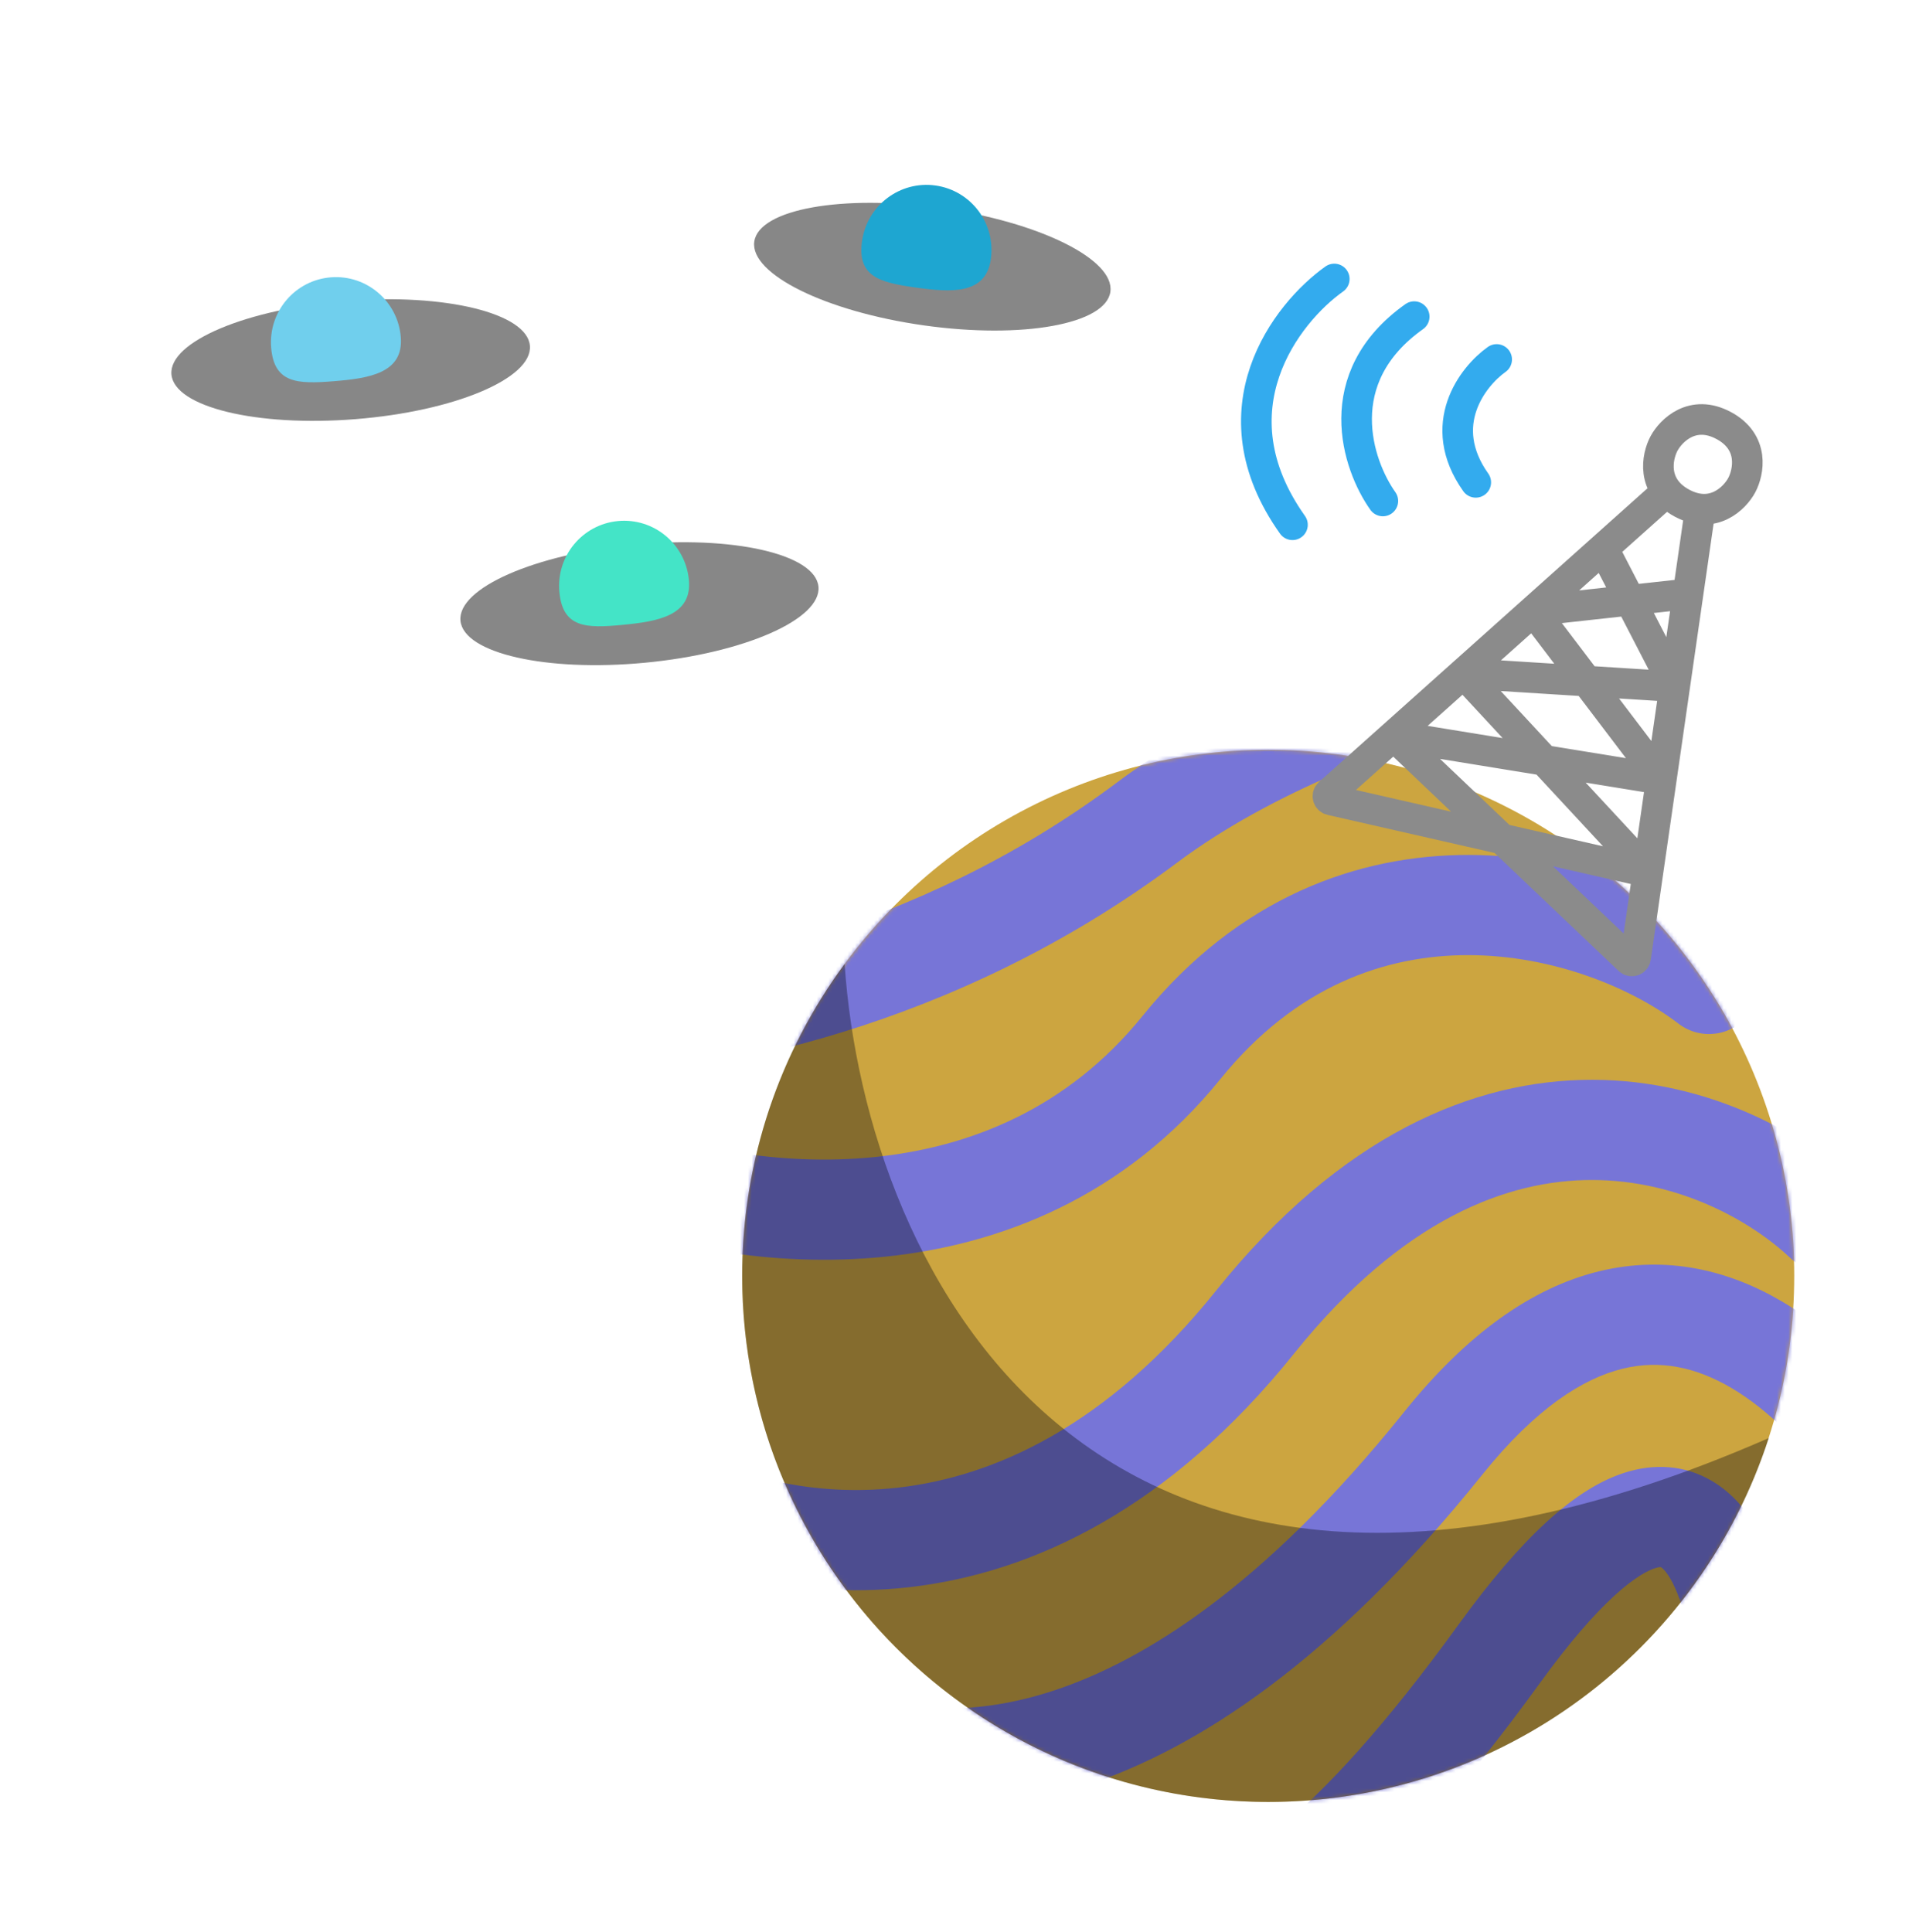 <svg width="499" height="505" viewBox="0 0 499 505" fill="none" xmlns="http://www.w3.org/2000/svg">
<g filter="url(#filter0_dd_608_1331)">
<circle cx="329.5" cy="335.5" r="137.5" fill="#CCA540"/>
<mask id="mask0_608_1331" style="mask-type:alpha" maskUnits="userSpaceOnUse" x="192" y="198" width="275" height="275">
<circle cx="329.5" cy="335.5" r="137.5" fill="#C4C4C4"/>
</mask>
<g mask="url(#mask0_608_1331)">
<path fill-rule="evenodd" clip-rule="evenodd" d="M394.541 187.878C363.337 196.51 330.283 209.077 305.696 227.472C246.51 271.751 183.207 282.505 150.327 284.173C143.104 284.54 136.952 278.982 136.585 271.759C136.219 264.536 141.777 258.383 149 258.016C178.539 256.517 236.26 246.71 290.007 206.5C318.473 185.204 355.225 171.58 387.557 162.636C414.703 155.126 439.722 150.669 455.133 147.924C458.151 147.386 460.801 146.914 463.026 146.498C470.135 145.167 476.976 149.852 478.307 156.961C479.637 164.069 474.953 170.911 467.844 172.241C465.416 172.696 462.603 173.198 459.457 173.759C443.965 176.523 420.369 180.733 394.541 187.878ZM381.898 251.654C360.234 251.611 336.738 259.649 317.012 284.033C291.946 315.016 259.215 327.463 229.156 330.496C199.401 333.498 171.691 327.384 154.795 320.602C148.083 317.908 144.826 310.283 147.52 303.571C150.214 296.859 157.839 293.602 164.55 296.296C178.036 301.709 201.5 306.963 226.527 304.438C251.248 301.943 276.906 291.967 296.65 267.56C321.734 236.554 352.975 225.406 381.951 225.464C410.339 225.521 436.362 236.287 452.689 248.784C458.432 253.18 459.524 261.399 455.128 267.142C450.733 272.885 442.513 273.977 436.77 269.581C424.672 260.321 404.151 251.699 381.898 251.654ZM414.253 310.429C392.348 310.383 364.735 320.311 336.278 355.773C303.815 396.227 268.078 413.131 235.876 416.844C204.146 420.502 176.86 411.234 160.872 400.96C154.788 397.05 153.025 388.948 156.935 382.864C160.845 376.779 168.947 375.017 175.031 378.927C186.339 386.194 207.619 393.738 232.876 390.826C257.661 387.968 287.333 374.919 315.851 339.381C348.375 298.851 383.085 284.173 414.308 284.238C444.831 284.303 469.878 298.464 483.914 311.733C489.169 316.702 489.402 324.99 484.433 330.246C479.465 335.501 471.177 335.734 465.921 330.765C455.748 321.147 436.859 310.477 414.253 310.429ZM422.141 359.753C412.042 362.232 399.583 369.849 385.443 387.47C346.163 436.418 310.8 459.021 282.199 468.574C253.39 478.195 232.825 474.088 224.659 472.417C217.574 470.967 213.005 464.048 214.455 456.962C215.905 449.877 222.824 445.308 229.91 446.758L230.062 446.79C236.336 448.074 251.564 451.192 273.902 443.732C296.631 436.141 328.069 417.12 365.016 371.078C381.366 350.704 398.369 338.62 415.898 334.318C433.71 329.946 450.101 334.087 463.968 342.279C490.739 358.096 510.018 389.995 519.787 413.273C522.585 419.942 519.448 427.617 512.779 430.416C506.11 433.214 498.435 430.077 495.637 423.408C486.653 402.001 470.182 376.371 450.645 364.828C441.358 359.341 431.956 357.344 422.141 359.753ZM419.949 419.126C414.602 424.022 408.161 431.373 400.553 441.88C380.408 469.703 363.574 488.117 349.192 499.937C334.79 511.774 322.179 517.542 310.633 518.851C298.831 520.189 290.015 516.638 284.131 513.745C282.516 512.951 281.488 512.412 280.703 512C279.992 511.628 279.481 511.36 278.914 511.102C272.876 511.413 267.233 507.485 265.605 501.41C263.733 494.424 267.879 487.244 274.865 485.372C280.766 483.79 285.861 485.607 288.496 486.711C290.183 487.417 292.502 488.611 294.164 489.466C294.787 489.787 295.318 490.06 295.689 490.243C299.565 492.149 303.038 493.354 307.683 492.827C312.584 492.272 320.577 489.553 332.562 479.703C344.567 469.837 359.904 453.364 379.34 426.52C387.565 415.16 395.168 406.306 402.26 399.811C409.24 393.419 416.446 388.641 423.937 386.561C431.993 384.323 439.956 385.368 446.744 389.877C452.98 394.019 457.033 400.291 459.767 406.387C465.2 418.503 467.582 434.872 468.486 450.805C469.41 467.099 468.855 484.422 467.603 499.327C466.998 506.534 460.665 511.886 453.458 511.281C446.251 510.676 440.9 504.343 441.505 497.136C442.679 483.147 443.177 467.085 442.337 452.289C441.477 437.132 439.278 424.705 435.869 417.103C434.182 413.34 432.749 412.023 432.253 411.694C432.202 411.66 432.167 411.64 432.146 411.629L432.125 411.618C432.115 411.617 432.034 411.606 431.858 411.619C431.678 411.633 431.379 411.676 430.945 411.796C429.031 412.328 425.406 414.127 419.949 419.126ZM278 510.729C277.998 510.726 278.044 510.738 278.141 510.774C278.05 510.749 278.001 510.731 278 510.729Z" fill="#7775D7"/>
</g>
<path fill-rule="evenodd" clip-rule="evenodd" d="M218.777 253.958C224.266 335.131 284.581 454.878 460.347 377.875C442.482 433.078 390.653 473 329.5 473C253.561 473 192 411.439 192 335.5C192 304.974 201.947 276.772 218.777 253.958Z" fill="#01050C" fill-opacity="0.35"/>
<path d="M362.269 194.332L345.443 209.374C344.838 209.915 345.096 210.914 345.888 211.094L428.759 229.982M362.269 194.332L423.863 252.903C424.451 253.462 425.426 253.124 425.542 252.321L428.759 229.982M362.269 194.332L432.252 205.728M362.269 194.332L380.537 178M432.252 205.728L398.806 161.667M432.252 205.728L428.759 229.982M432.252 205.728L435.745 181.473M398.806 161.667L439.238 157.218M398.806 161.667L380.537 178M398.806 161.667L417.074 145.335M439.238 157.218L435.745 181.473M439.238 157.218L441.858 139.027L442.5 135.056M428.759 229.982L380.537 178M380.537 178L435.745 181.473M435.745 181.473L417.074 145.335M417.074 145.335L430.776 133.086L433.85 130.5M432.959 117.927C434.772 114.544 440.431 108.869 448.558 113.226C456.684 117.584 455.089 125.437 453.275 128.82C451.462 132.202 445.803 137.877 437.677 133.52C429.55 129.163 431.146 121.309 432.959 117.927Z" stroke="#8B8B8B" stroke-width="8" stroke-linecap="round"/>
<g filter="url(#filter1_ii_608_1331)">
<ellipse cx="233.703" cy="73.709" rx="47" ry="15.5" transform="rotate(8.018 233.703 73.709)" fill="#878787"/>
</g>
<g filter="url(#filter2_i_608_1331)">
<path d="M253.002 65.746C251.688 75.072 242.574 74.454 233.277 73.144C223.98 71.834 218.021 70.33 219.334 61.004C220.648 51.678 229.25 45.18 238.547 46.489C247.844 47.799 254.316 56.421 253.002 65.746Z" fill="#1EA6D1"/>
</g>
<g filter="url(#filter3_d_608_1331)">
<path d="M389.219 91.957C382.954 96.406 373.09 109.058 383.755 124.078M359.468 128.944C352.802 119.556 345.109 96.778 367.664 80.762M346.771 70.921C334.241 79.819 314.512 105.125 335.843 135.164" stroke="#33ABEE" stroke-width="8" stroke-linecap="round" stroke-linejoin="round"/>
</g>
<g filter="url(#filter4_ii_608_1331)">
<ellipse cx="81.663" cy="98.11" rx="47" ry="15.5" transform="rotate(-4.541 81.663 98.11)" fill="#878787"/>
</g>
<g filter="url(#filter5_i_608_1331)">
<path d="M98.769 86.141C99.515 95.53 90.485 96.908 81.125 97.651C71.766 98.394 65.622 98.222 64.876 88.834C64.13 79.445 71.113 71.232 80.472 70.488C89.832 69.745 98.024 76.753 98.769 86.141Z" fill="#70CFED"/>
</g>
<g filter="url(#filter6_ii_608_1331)">
<ellipse cx="157.151" cy="161.792" rx="47" ry="15.5" transform="rotate(-5.435 157.151 161.792)" fill="#878787"/>
</g>
<g filter="url(#filter7_i_608_1331)">
<path d="M174.068 149.558C174.96 158.933 165.952 160.452 156.606 161.341C147.259 162.23 141.113 162.154 140.221 152.778C139.329 143.402 146.183 135.081 155.53 134.192C164.876 133.303 173.176 140.182 174.068 149.558Z" fill="#44E4C7"/>
</g>
</g>
<defs>
<filter id="filter0_dd_608_1331" x="0" y="0" width="499" height="505" filterUnits="userSpaceOnUse" color-interpolation-filters="sRGB">
<feFlood flood-opacity="0" result="BackgroundImageFix"/>
<feColorMatrix in="SourceAlpha" type="matrix" values="0 0 0 0 0 0 0 0 0 0 0 0 0 0 0 0 0 0 127 0" result="hardAlpha"/>
<feOffset/>
<feGaussianBlur stdDeviation="16"/>
<feComposite in2="hardAlpha" operator="out"/>
<feColorMatrix type="matrix" values="0 0 0 0 0 0 0 0 0 0.58 0 0 0 0 1 0 0 0 0.25 0"/>
<feBlend mode="normal" in2="BackgroundImageFix" result="effect1_dropShadow_608_1331"/>
<feColorMatrix in="SourceAlpha" type="matrix" values="0 0 0 0 0 0 0 0 0 0 0 0 0 0 0 0 0 0 127 0" result="hardAlpha"/>
<feOffset dx="2" dy="-2"/>
<feGaussianBlur stdDeviation="4"/>
<feComposite in2="hardAlpha" operator="out"/>
<feColorMatrix type="matrix" values="0 0 0 0 1 0 0 0 0 1 0 0 0 0 1 0 0 0 0.15 0"/>
<feBlend mode="normal" in2="effect1_dropShadow_608_1331" result="effect2_dropShadow_608_1331"/>
<feBlend mode="normal" in="SourceGraphic" in2="effect2_dropShadow_608_1331" result="shape"/>
</filter>
<filter id="filter1_ii_608_1331" x="187.111" y="57.014" width="93.183" height="33.389" filterUnits="userSpaceOnUse" color-interpolation-filters="sRGB">
<feFlood flood-opacity="0" result="BackgroundImageFix"/>
<feBlend mode="normal" in="SourceGraphic" in2="BackgroundImageFix" result="shape"/>
<feColorMatrix in="SourceAlpha" type="matrix" values="0 0 0 0 0 0 0 0 0 0 0 0 0 0 0 0 0 0 127 0" result="hardAlpha"/>
<feOffset dx="8" dy="4"/>
<feComposite in2="hardAlpha" operator="arithmetic" k2="-1" k3="1"/>
<feColorMatrix type="matrix" values="0 0 0 0 1 0 0 0 0 1 0 0 0 0 1 0 0 0 0.25 0"/>
<feBlend mode="normal" in2="shape" result="effect1_innerShadow_608_1331"/>
<feColorMatrix in="SourceAlpha" type="matrix" values="0 0 0 0 0 0 0 0 0 0 0 0 0 0 0 0 0 0 127 0" result="hardAlpha"/>
<feOffset dy="-6"/>
<feComposite in2="hardAlpha" operator="arithmetic" k2="-1" k3="1"/>
<feColorMatrix type="matrix" values="0 0 0 0 0 0 0 0 0 0 0 0 0 0 0 0 0 0 0.25 0"/>
<feBlend mode="normal" in2="effect1_innerShadow_608_1331" result="effect2_innerShadow_608_1331"/>
</filter>
<filter id="filter2_i_608_1331" x="219.153" y="46.321" width="34.018" height="27.566" filterUnits="userSpaceOnUse" color-interpolation-filters="sRGB">
<feFlood flood-opacity="0" result="BackgroundImageFix"/>
<feBlend mode="normal" in="SourceGraphic" in2="BackgroundImageFix" result="shape"/>
<feColorMatrix in="SourceAlpha" type="matrix" values="0 0 0 0 0 0 0 0 0 0 0 0 0 0 0 0 0 0 127 0" result="hardAlpha"/>
<feOffset dx="4" dy="4"/>
<feComposite in2="hardAlpha" operator="arithmetic" k2="-1" k3="1"/>
<feColorMatrix type="matrix" values="0 0 0 0 1 0 0 0 0 1 0 0 0 0 1 0 0 0 0.25 0"/>
<feBlend mode="normal" in2="shape" result="effect1_innerShadow_608_1331"/>
</filter>
<filter id="filter3_d_608_1331" x="306.398" y="54.921" width="102.821" height="104.243" filterUnits="userSpaceOnUse" color-interpolation-filters="sRGB">
<feFlood flood-opacity="0" result="BackgroundImageFix"/>
<feColorMatrix in="SourceAlpha" type="matrix" values="0 0 0 0 0 0 0 0 0 0 0 0 0 0 0 0 0 0 127 0" result="hardAlpha"/>
<feOffset dy="4"/>
<feGaussianBlur stdDeviation="8"/>
<feComposite in2="hardAlpha" operator="out"/>
<feColorMatrix type="matrix" values="0 0 0 0 0.021 0 0 0 0 0.754 0 0 0 0 0.854 0 0 0 0.25 0"/>
<feBlend mode="normal" in2="BackgroundImageFix" result="effect1_dropShadow_608_1331"/>
<feBlend mode="normal" in="SourceGraphic" in2="effect1_dropShadow_608_1331" result="shape"/>
</filter>
<filter id="filter4_ii_608_1331" x="34.794" y="82.213" width="93.738" height="31.794" filterUnits="userSpaceOnUse" color-interpolation-filters="sRGB">
<feFlood flood-opacity="0" result="BackgroundImageFix"/>
<feBlend mode="normal" in="SourceGraphic" in2="BackgroundImageFix" result="shape"/>
<feColorMatrix in="SourceAlpha" type="matrix" values="0 0 0 0 0 0 0 0 0 0 0 0 0 0 0 0 0 0 127 0" result="hardAlpha"/>
<feOffset dx="8" dy="4"/>
<feComposite in2="hardAlpha" operator="arithmetic" k2="-1" k3="1"/>
<feColorMatrix type="matrix" values="0 0 0 0 1 0 0 0 0 1 0 0 0 0 1 0 0 0 0.25 0"/>
<feBlend mode="normal" in2="shape" result="effect1_innerShadow_608_1331"/>
<feColorMatrix in="SourceAlpha" type="matrix" values="0 0 0 0 0 0 0 0 0 0 0 0 0 0 0 0 0 0 127 0" result="hardAlpha"/>
<feOffset dy="-6"/>
<feComposite in2="hardAlpha" operator="arithmetic" k2="-1" k3="1"/>
<feColorMatrix type="matrix" values="0 0 0 0 0 0 0 0 0 0 0 0 0 0 0 0 0 0 0.25 0"/>
<feBlend mode="normal" in2="effect1_innerShadow_608_1331" result="effect2_innerShadow_608_1331"/>
</filter>
<filter id="filter5_i_608_1331" x="64.822" y="70.434" width="33.991" height="27.487" filterUnits="userSpaceOnUse" color-interpolation-filters="sRGB">
<feFlood flood-opacity="0" result="BackgroundImageFix"/>
<feBlend mode="normal" in="SourceGraphic" in2="BackgroundImageFix" result="shape"/>
<feColorMatrix in="SourceAlpha" type="matrix" values="0 0 0 0 0 0 0 0 0 0 0 0 0 0 0 0 0 0 127 0" result="hardAlpha"/>
<feOffset dx="4" dy="4"/>
<feComposite in2="hardAlpha" operator="arithmetic" k2="-1" k3="1"/>
<feColorMatrix type="matrix" values="0 0 0 0 1 0 0 0 0 1 0 0 0 0 1 0 0 0 0.25 0"/>
<feBlend mode="normal" in2="shape" result="effect1_innerShadow_608_1331"/>
</filter>
<filter id="filter6_ii_608_1331" x="110.339" y="145.728" width="93.624" height="32.127" filterUnits="userSpaceOnUse" color-interpolation-filters="sRGB">
<feFlood flood-opacity="0" result="BackgroundImageFix"/>
<feBlend mode="normal" in="SourceGraphic" in2="BackgroundImageFix" result="shape"/>
<feColorMatrix in="SourceAlpha" type="matrix" values="0 0 0 0 0 0 0 0 0 0 0 0 0 0 0 0 0 0 127 0" result="hardAlpha"/>
<feOffset dx="8" dy="4"/>
<feComposite in2="hardAlpha" operator="arithmetic" k2="-1" k3="1"/>
<feColorMatrix type="matrix" values="0 0 0 0 1 0 0 0 0 1 0 0 0 0 1 0 0 0 0.25 0"/>
<feBlend mode="normal" in2="shape" result="effect1_innerShadow_608_1331"/>
<feColorMatrix in="SourceAlpha" type="matrix" values="0 0 0 0 0 0 0 0 0 0 0 0 0 0 0 0 0 0 127 0" result="hardAlpha"/>
<feOffset dy="-6"/>
<feComposite in2="hardAlpha" operator="arithmetic" k2="-1" k3="1"/>
<feColorMatrix type="matrix" values="0 0 0 0 0 0 0 0 0 0 0 0 0 0 0 0 0 0 0.25 0"/>
<feBlend mode="normal" in2="effect1_innerShadow_608_1331" result="effect2_innerShadow_608_1331"/>
</filter>
<filter id="filter7_i_608_1331" x="140.143" y="134.115" width="33.986" height="27.585" filterUnits="userSpaceOnUse" color-interpolation-filters="sRGB">
<feFlood flood-opacity="0" result="BackgroundImageFix"/>
<feBlend mode="normal" in="SourceGraphic" in2="BackgroundImageFix" result="shape"/>
<feColorMatrix in="SourceAlpha" type="matrix" values="0 0 0 0 0 0 0 0 0 0 0 0 0 0 0 0 0 0 127 0" result="hardAlpha"/>
<feOffset dx="4" dy="4"/>
<feComposite in2="hardAlpha" operator="arithmetic" k2="-1" k3="1"/>
<feColorMatrix type="matrix" values="0 0 0 0 1 0 0 0 0 1 0 0 0 0 1 0 0 0 0.25 0"/>
<feBlend mode="normal" in2="shape" result="effect1_innerShadow_608_1331"/>
</filter>
</defs>
</svg>
